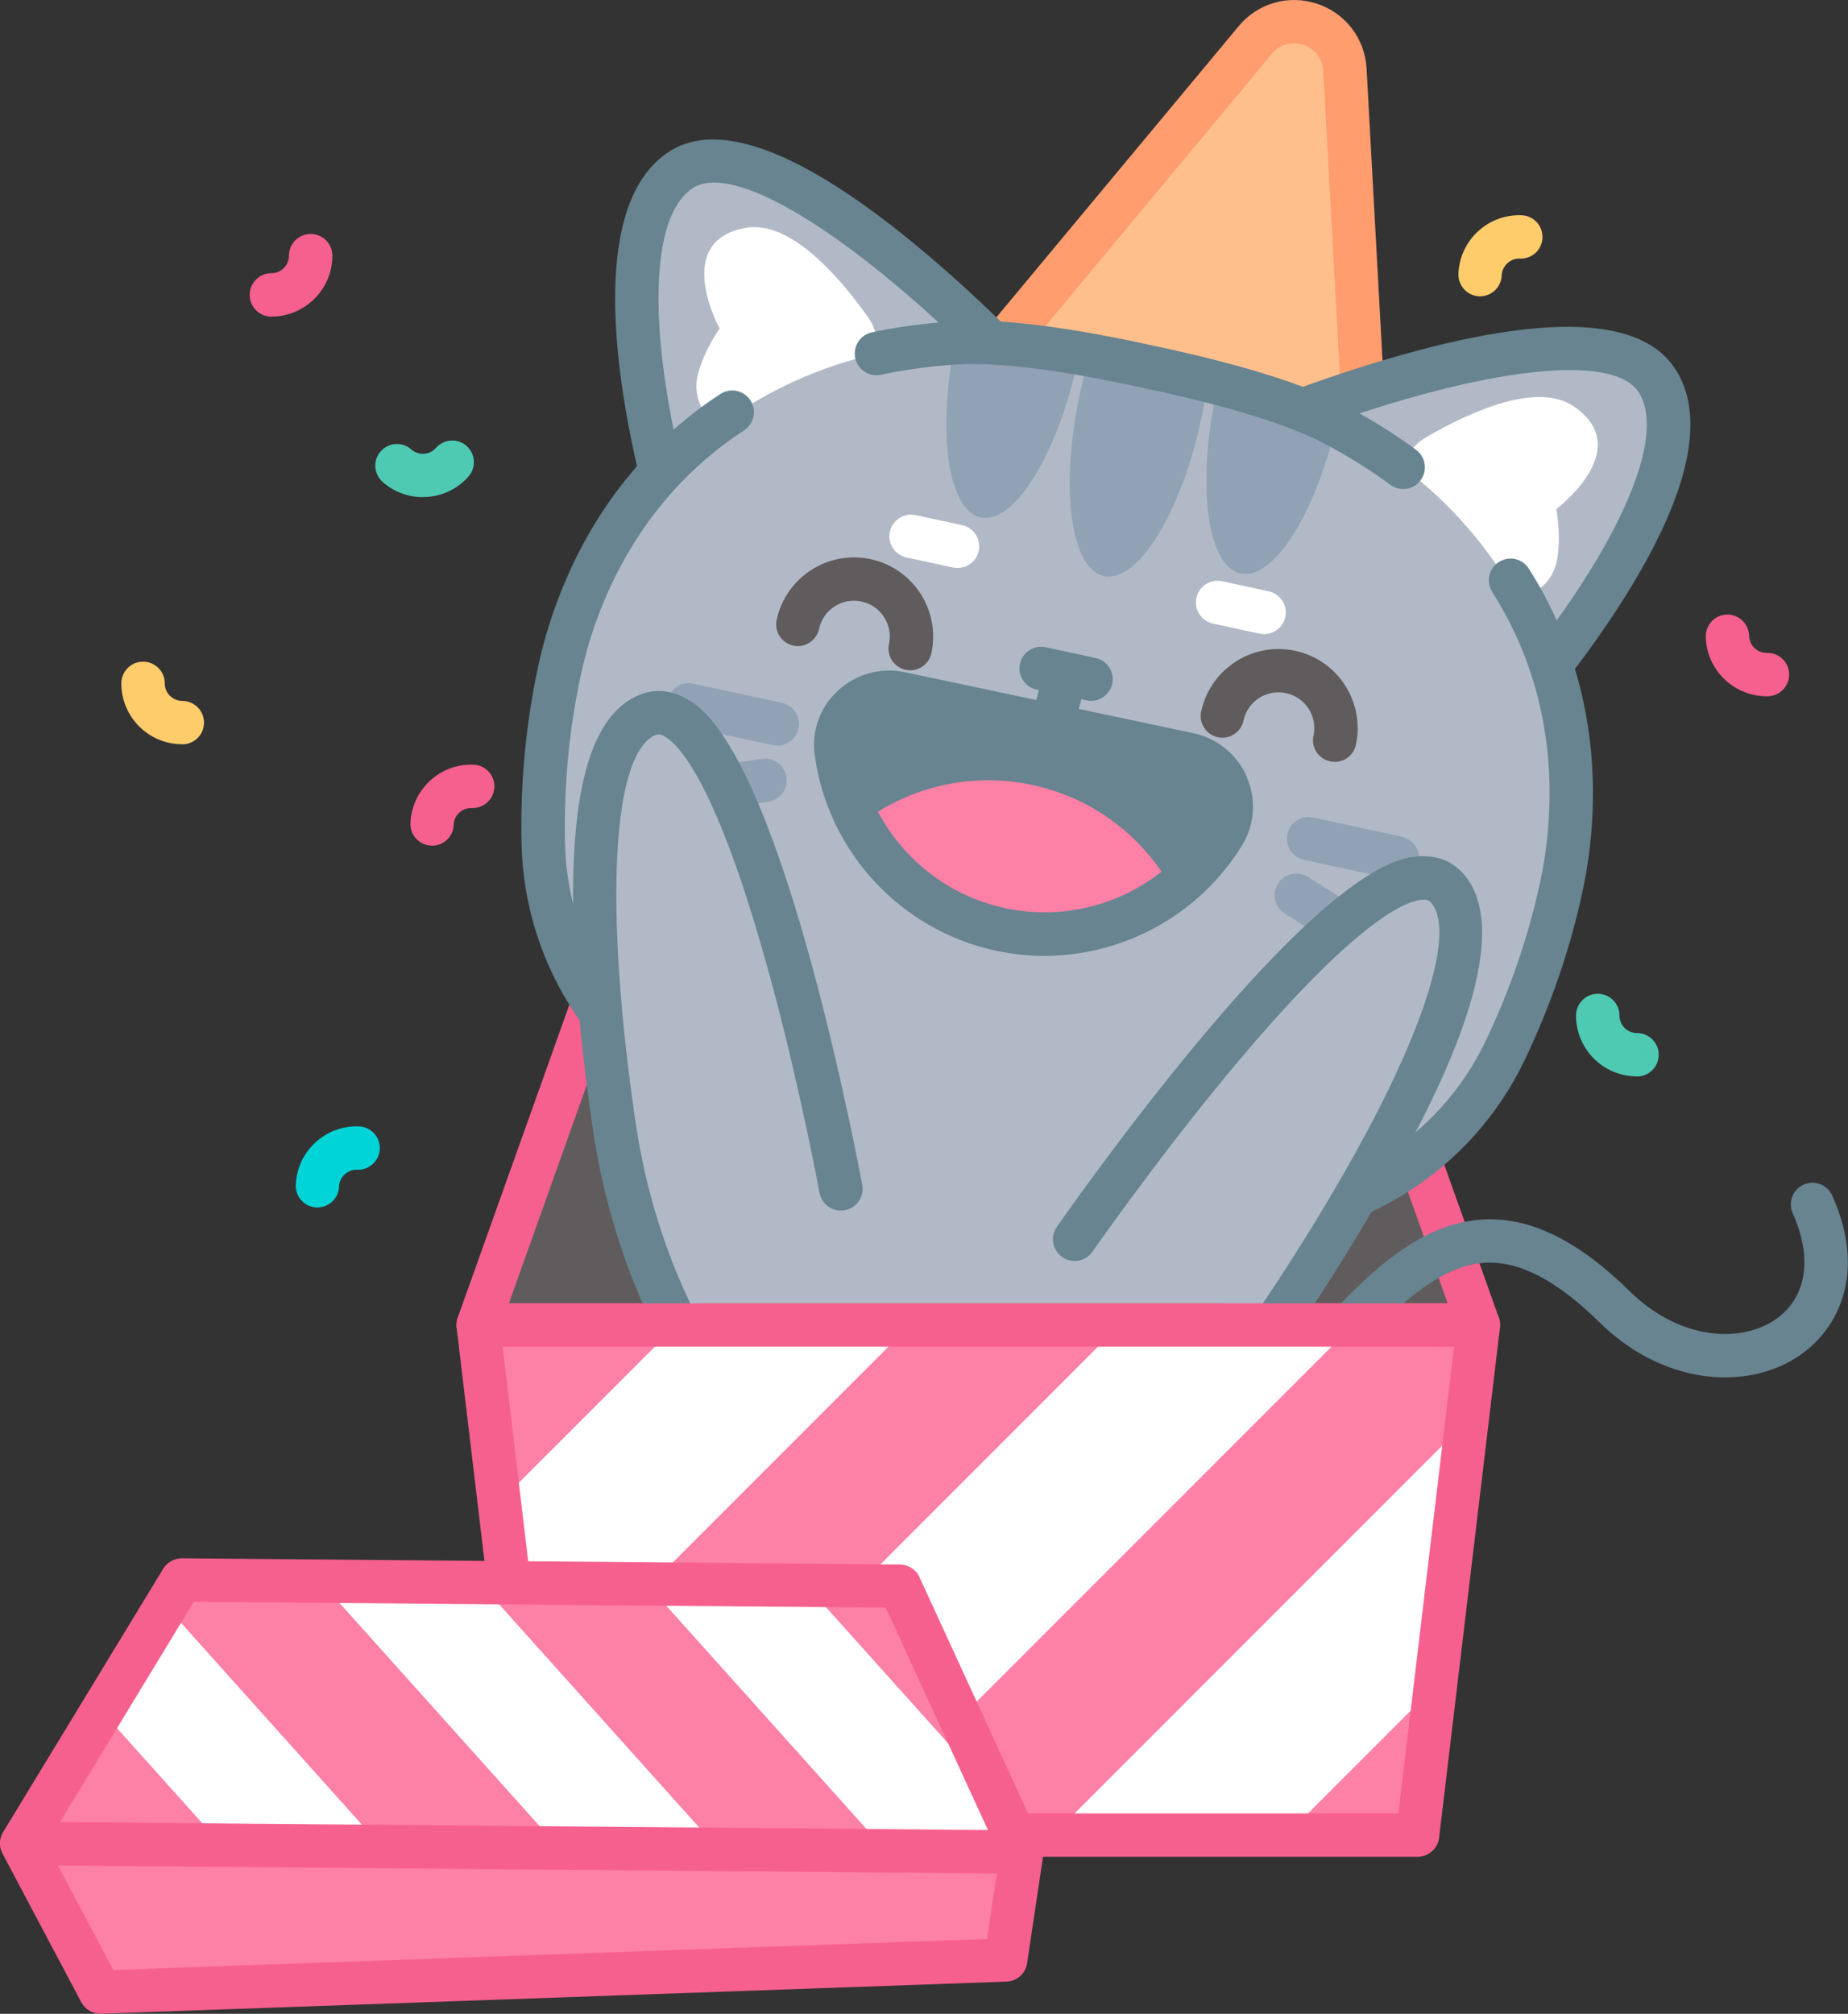 <?xml version="1.0" encoding="UTF-8"?>
<svg id="Capa_2" xmlns="http://www.w3.org/2000/svg" viewBox="0 0 202.56 220.69">
  <rect x="0" y="0" width="202.56" height="220.69" fill="#333333" stroke="none"/>
  <defs>
    <style>
      .cls-1 {
        fill: #f6608e;
      }

      .cls-2 {
        fill: #ffbf8c;
      }

      .cls-3 {
        fill: #ffcc6b;
      }

      .cls-4 {
        fill: #fff;
      }

      .cls-5 {
        fill: #678490;
      }

      .cls-6 {
        fill: #ff9d6f;
      }

      .cls-7 {
        fill: #4ecab3;
      }

      .cls-8 {
        fill: #00d4d7;
      }

      .cls-9 {
        fill: #fd80a6;
      }

      .cls-10 {
        fill: #b1b9c6;
      }

      .cls-11 {
        fill: #91a2b5;
      }

      .cls-12 {
        fill: #605c5d;
      }
    </style>
  </defs>
  <g id="OBJECTS">
    <g>
      <polygon class="cls-12" points="146.58 101.85 67.88 101.85 52.41 145.2 162.05 145.2 146.58 101.85"/>
      <g>
        <path class="cls-2" d="M149.82,51.6c-1.18.59-2.37,1.1-3.58,1.52-3.25,1.15-6.59,1.69-9.9,1.69-11.01,0-21.62-6.07-26.9-16.59l8.78-10.55,10.5-12.61,8.88-10.67c3.23-3.89,9.55-1.8,9.82,3.25l.93,16.99,1.47,26.96Z"/>
        <path class="cls-6" d="M136.37,57.17c-11.89,0-23.36-6.55-29.06-17.88-.42-.84-.31-1.86.3-2.59L135.77,2.87c2.1-2.53,5.47-3.49,8.59-2.46,3.12,1.03,5.25,3.82,5.43,7.1l2.4,43.96c.05.94-.46,1.83-1.31,2.25-4.66,2.34-9.63,3.45-14.52,3.45ZM112.28,38.52c7,12.21,22.17,17.24,35.08,11.61l-2.32-42.36c-.11-2.01-1.7-2.69-2.18-2.85-.48-.16-2.16-.56-3.45.99l-27.14,32.61Z"/>
      </g>
      <path class="cls-10" d="M74.19,145.2s-.39-.74-1-2.06c-2.93-6.33-4.88-13.06-5.89-19.96-1.89-12.97-4.89-40.81,3.47-44.75,10.95-5.17,80.07,9.74,87.92,18.97,7.84,9.23-19,47.8-19,47.8h-65.49Z"/>
      <path class="cls-1" d="M162.05,147.58H52.41c-.77,0-1.5-.38-1.94-1.01-.44-.63-.56-1.44-.3-2.17l15.47-43.35c.34-.95,1.23-1.58,2.24-1.58h78.7c1,0,1.9.63,2.24,1.58l15.47,43.35c.26.73.15,1.54-.3,2.17-.44.63-1.17,1.01-1.94,1.01ZM55.78,142.83h102.9l-13.77-38.6h-75.36l-13.77,38.6Z"/>
      <path class="cls-5" d="M140.2,156.76c-.53,0-1.06-.18-1.51-.54-1.01-.83-1.16-2.33-.33-3.34,8.26-10.07,15.4-18.76,24.21-19.24,5.14-.28,10.39,2.29,16.05,7.85,5.57,5.47,12.28,5.69,16.03,3.08,3.37-2.35,4.07-6.69,1.85-11.61-.54-1.2,0-2.6,1.19-3.14,1.2-.54,2.6,0,3.14,1.19,3.79,8.45.69,14.56-3.47,17.46-2.93,2.04-6.7,2.86-10.63,2.31-4.15-.58-8.11-2.62-11.44-5.9-4.65-4.57-8.73-6.69-12.47-6.5-6.72.36-13.24,8.31-20.79,17.51-.47.57-1.15.87-1.84.87Z"/>
      <g>
        <path class="cls-10" d="M181.61,41.7c-5.11-7.93-28.44-.55-38.82,3.23-4.36-1.73-10.14-3.3-16.83-4.71-6.68-1.47-12.59-2.42-17.28-2.65-7.91-7.73-26.12-24.06-34.04-18.95-7.87,5.07-4.31,24.43-2.23,33.16-6.12,6.61-9.55,14.55-11.09,21.7-1.33,6.18-1.93,12.51-1.78,19,.29,12.67,7.82,23.98,19.43,29.05,8.97,3.92,18.14,6.89,27.51,8.91,9.38,2.02,18.96,3.1,28.74,3.23,12.67.16,24.19-7.03,29.68-18.46,2.81-5.85,4.88-11.87,6.21-18.05,1.54-7.14,1.69-15.8-1.15-24.34,5.49-7.09,16.72-23.27,11.65-31.14Z"/>
        <g>
          <path class="cls-11" d="M131.64,46.05c-2.21,10.23-6.97,17.87-10.63,17.08-3.67-.79-4.85-9.72-2.65-19.95.3-1.4.65-2.75,1.04-4.04,4.36.74,8.67,1.67,12.95,2.8-.17,1.33-.41,2.71-.71,4.1Z"/>
          <g>
            <path class="cls-11" d="M118.11,39.62c-2.21,10.22-6.96,17.88-10.63,17.08-3.52-.76-4.76-9.1-2.87-18.86,2.41-.1,4.86-.02,7.32.26,2.11.24,4.21.52,6.31.86-.04.22-.09.43-.13.65Z"/>
            <path class="cls-11" d="M146.39,46.77c-2.29,9.71-6.87,16.85-10.41,16.08-3.67-.79-4.84-9.73-2.64-19.95.05-.22.09-.43.15-.65,2.35.64,4.68,1.35,7,2.11,2.04.67,4.01,1.48,5.89,2.4Z"/>
          </g>
        </g>
        <path class="cls-4" d="M170.58,55.78s.54,2.62.13,5.35c-.37,2.52-2.28,4.09-4.4,4.46-3.1-5.56-7.35-10.48-12.51-14.37.35-1.34,1.2-2.54,2.51-3.3,5.27-3.05,12.28-6.05,16.21-3.37,6.84,4.68-1.93,11.23-1.93,11.23Z"/>
        <path class="cls-4" d="M78.88,36s-1.57,2.17-2.33,4.82c-.7,2.45.39,4.67,2.17,5.88,5.12-3.79,11.02-6.52,17.33-7.93.24-1.36-.04-2.8-.92-4.04-3.54-4.95-8.69-10.58-13.38-9.76-8.16,1.44-2.87,11.03-2.87,11.03Z"/>
        <path class="cls-5" d="M183.6,40.41c-5.46-8.46-25-3.69-40.79,1.98-4.2-1.58-9.67-3.09-16.34-4.5-6.67-1.47-12.29-2.36-16.77-2.65-12.05-11.67-27.89-24.08-36.35-18.63-8.55,5.52-6.05,23.45-3.53,34.48-6.83,7.8-9.66,16.53-10.82,21.88-1.37,6.34-1.99,12.92-1.83,19.56.31,13.53,8.5,25.77,20.85,31.18.31.14.63.2.95.2.92,0,1.79-.53,2.18-1.42.53-1.2-.02-2.6-1.22-3.13-10.67-4.67-17.74-15.24-18-26.93-.14-6.26.44-12.47,1.73-18.45,1.42-6.58,5.64-18.82,17.9-26.82,1.1-.72,1.41-2.19.69-3.29-.72-1.1-2.19-1.41-3.29-.69-1.88,1.22-3.58,2.54-5.13,3.91-2.78-13.82-2.03-23.81,2.11-26.48,3.96-2.56,14.3,3.17,26.94,14.73-2.52.23-4.97.58-7.31,1.08-1.28.27-2.1,1.54-1.83,2.82.27,1.28,1.54,2.1,2.82,1.83,2.62-.56,5.41-.94,8.27-1.12,4.56-.29,11.5.58,20.64,2.6,9.14,1.93,15.82,4,19.85,6.14,2.54,1.35,4.92,2.85,7.08,4.44.42.31.92.46,1.41.46.73,0,1.45-.33,1.91-.97.78-1.06.55-2.54-.5-3.32-1.92-1.42-4.01-2.76-6.21-4,16.28-5.32,28.05-6.28,30.61-2.31,2.67,4.14-.76,13.54-8.99,25-.85-1.89-1.86-3.79-3.06-5.68-.71-1.11-2.17-1.43-3.28-.72-1.11.71-1.43,2.17-.73,3.28,7.88,12.35,6.67,25.23,5.25,31.82-1.29,5.98-3.32,11.87-6.03,17.52-5.07,10.54-15.86,17.25-27.51,17.11-1.32-.02-2.39,1.03-2.41,2.35-.02,1.31,1.03,2.39,2.35,2.41.15,0,.29,0,.44,0,13.32,0,25.62-7.74,31.42-19.81,2.87-5.98,5.03-12.23,6.39-18.57,1.16-5.35,2.17-14.47-.83-24.39,2.9-3.83,6.62-9.2,9.28-14.7,3.82-7.91,4.4-14.02,1.72-18.18Z"/>
        <g>
          <path class="cls-12" d="M146.29,83.49c-.17,0-.33-.02-.5-.05-1.28-.28-2.1-1.54-1.82-2.82.46-2.12-.89-4.21-3.01-4.66-2.12-.46-4.21.89-4.66,3.01-.28,1.28-1.54,2.1-2.82,1.82-1.28-.28-2.1-1.54-1.82-2.82,1.01-4.68,5.63-7.66,10.31-6.65,4.68,1.01,7.66,5.63,6.65,10.31-.24,1.11-1.22,1.87-2.32,1.87Z"/>
          <path class="cls-12" d="M99.76,73.45c-.17,0-.33-.02-.5-.05-1.28-.28-2.1-1.54-1.82-2.82.46-2.12-.89-4.21-3.01-4.66-2.12-.46-4.21.89-4.66,3.01-.28,1.28-1.54,2.1-2.82,1.82-1.28-.28-2.1-1.54-1.82-2.82,1.01-4.68,5.63-7.66,10.31-6.65,4.68,1.01,7.66,5.63,6.65,10.31-.24,1.11-1.22,1.87-2.32,1.87Z"/>
        </g>
        <g>
          <g>
            <path class="cls-11" d="M153.16,96.38c-.17,0-.33-.02-.5-.05l-9.73-2.1c-1.28-.28-2.1-1.54-1.82-2.82.28-1.28,1.54-2.1,2.82-1.82l9.73,2.1c1.28.28,2.1,1.54,1.82,2.82-.24,1.11-1.22,1.87-2.32,1.87Z"/>
            <path class="cls-11" d="M149.42,105.14c-.44,0-.88-.12-1.27-.37l-7.33-4.67c-1.11-.7-1.43-2.17-.73-3.28.71-1.11,2.17-1.43,3.28-.73l7.33,4.67c1.11.7,1.43,2.17.73,3.28-.45.71-1.22,1.1-2.01,1.1Z"/>
          </g>
          <g>
            <path class="cls-11" d="M85.2,81.71c-.17,0-.33-.02-.5-.05l-9.73-2.1c-1.28-.28-2.1-1.54-1.82-2.82.28-1.28,1.54-2.1,2.82-1.82l9.73,2.1c1.28.28,2.1,1.54,1.82,2.82-.24,1.11-1.22,1.87-2.32,1.87Z"/>
            <path class="cls-11" d="M75.26,89.13c-1.16,0-2.18-.85-2.35-2.04-.19-1.3.72-2.5,2.01-2.69l8.6-1.23c1.3-.19,2.5.72,2.69,2.01.19,1.3-.72,2.5-2.01,2.69l-8.6,1.23c-.11.02-.23.02-.34.02Z"/>
          </g>
        </g>
        <g>
          <path class="cls-4" d="M138.56,69.49c-.17,0-.33-.02-.5-.05l-5.1-1.1c-1.28-.28-2.1-1.54-1.82-2.82.28-1.28,1.54-2.1,2.82-1.82l5.1,1.1c1.28.28,2.1,1.54,1.82,2.82-.24,1.11-1.22,1.87-2.32,1.87Z"/>
          <path class="cls-4" d="M104.96,62.24c-.17,0-.33-.02-.5-.05l-5.1-1.1c-1.28-.28-2.1-1.54-1.82-2.82.28-1.28,1.54-2.1,2.82-1.82l5.1,1.1c1.28.28,2.1,1.54,1.82,2.82-.24,1.11-1.22,1.87-2.32,1.87Z"/>
        </g>
        <g>
          <path class="cls-5" d="M130.34,82.67c3.93.83,5.89,5.31,3.78,8.73-1.48,2.41-3.38,4.49-5.57,6.18-5.16,3.96-11.95,5.73-18.81,4.27-6.86-1.45-12.36-5.81-15.49-11.53-1.32-2.43-2.21-5.1-2.59-7.9-.54-3.98,3.06-7.29,6.99-6.46l31.69,6.7Z"/>
          <path class="cls-9" d="M128.56,97.58c-5.16,3.96-11.95,5.73-18.81,4.27-6.86-1.45-12.36-5.81-15.49-11.53,5.16-3.98,11.96-5.76,18.84-4.31,6.86,1.45,12.36,5.83,15.47,11.56Z"/>
        </g>
        <path class="cls-5" d="M136.68,85.16c-1.06-2.46-3.25-4.26-5.86-4.81l-12.58-2.66.29-1.06.56.12c.17.04.34.05.5.05,1.09,0,2.08-.76,2.32-1.87.28-1.28-.54-2.55-1.82-2.82l-5.47-1.18c-1.28-.28-2.55.54-2.82,1.82-.28,1.28.54,2.55,1.82,2.82l.26.06-.3,1.08-14.43-3.05c-2.62-.55-5.34.2-7.31,2.03-1.97,1.83-2.89,4.4-2.54,7.06,1.44,10.61,9.45,19.23,19.93,21.45,1.74.37,3.5.55,5.23.55,8.7,0,16.99-4.49,21.67-12.09,1.4-2.28,1.6-5.01.54-7.48ZM132.1,90.15c-4.56,7.42-13.35,11.19-21.87,9.39-8.52-1.8-15.03-8.81-16.2-17.44-.15-1.1.24-2.17,1.06-2.94.66-.61,1.49-.94,2.36-.94.24,0,.49.03.73.08l31.67,6.7c1.12.24,2.02.98,2.48,2.04.44,1.03.36,2.17-.22,3.12Z"/>
      </g>
      <path class="cls-10" d="M117.8,135.82s33.04-47.64,40.89-38.41c7.84,9.23-19,47.8-19,47.8l-21.88-9.39Z"/>
      <path class="cls-10" d="M92.17,130.29s-10.46-57.03-21.41-51.85c-8.35,3.95-5.36,31.78-3.47,44.75,1.01,6.9,2.96,13.63,5.89,19.96.61,1.31,1,2.06,1,2.06l17.98-14.92Z"/>
      <path class="cls-5" d="M74.19,147.58c-.85,0-1.67-.46-2.1-1.26-.02-.03-.43-.81-1.06-2.17-2.98-6.43-5.03-13.37-6.08-20.62-1.01-6.9-2.19-17.03-2.13-26.12.08-12.05,2.35-18.96,6.94-21.12,1.68-.79,3.47-.75,5.18.13,1.74.89,7.02,3.6,14.02,29.24,3.35,12.27,5.53,24.08,5.55,24.2.24,1.29-.62,2.53-1.91,2.77-1.29.23-2.53-.62-2.77-1.91-.02-.12-2.17-11.76-5.47-23.83-5.82-21.29-10.05-25.44-11.6-26.24-.45-.23-.7-.2-.99-.07-4.71,2.23-5.55,18.82-2.13,42.26.99,6.79,2.91,13.29,5.69,19.3.57,1.23.94,1.94.95,1.95.61,1.16.17,2.6-.99,3.21-.35.19-.73.28-1.11.28Z"/>
      <path class="cls-5" d="M139.68,147.58c-.47,0-.94-.14-1.35-.43-1.08-.75-1.34-2.23-.59-3.31.07-.1,6.71-9.68,12.31-20.23,6.69-12.61,9.24-21.83,6.83-24.67-.2-.24-.42-.37-.93-.35-1.74.09-7.32,2.12-21.41,19.14-7.98,9.64-14.72,19.34-14.79,19.43-.75,1.08-2.23,1.35-3.31.6-1.08-.75-1.35-2.23-.6-3.31.07-.1,6.92-9.96,15.04-19.76,16.95-20.47,22.88-20.76,24.83-20.85,1.93-.1,3.58.6,4.78,2.02,5.95,7-3.25,24.32-6.27,30.01-5.73,10.8-12.52,20.58-12.59,20.68-.46.66-1.2,1.02-1.95,1.02Z"/>
      <polygon class="cls-9" points="162.05 145.2 160.8 155.7 157.33 184.77 155.38 201.11 59.08 201.11 57.46 187.51 54.72 164.64 52.41 145.2 162.05 145.2"/>
      <polygon class="cls-4" points="99.76 145.2 57.46 187.51 54.72 164.64 74.16 145.2 99.76 145.2"/>
      <polygon class="cls-4" points="148.33 145.2 92.42 201.11 66.83 201.11 122.74 145.2 148.33 145.2"/>
      <polygon class="cls-4" points="160.8 155.7 157.33 184.77 140.99 201.11 115.4 201.11 160.8 155.7"/>
      <path class="cls-1" d="M155.38,203.48H59.08c-1.2,0-2.22-.9-2.36-2.09l-6.67-55.9c-.08-.67.13-1.35.58-1.86.45-.51,1.1-.8,1.78-.8h109.64c.68,0,1.33.29,1.78.8.45.51.66,1.18.58,1.86l-6.67,55.9c-.14,1.19-1.16,2.09-2.36,2.09ZM61.19,198.73h92.09l6.1-51.15H55.09l6.1,51.15Z"/>
      <g>
        <polygon class="cls-9" points="112.02 202.96 97.12 202.83 78.8 202.68 61.3 202.52 61.3 202.52 41.82 202.36 24.32 202.2 2.37 202.02 11.17 187.54 18.19 176 19.92 173.15 35.07 173.28 52.57 173.43 70.89 173.58 88.39 173.73 98.62 173.82 109.3 197.05 112.02 202.96"/>
        <polygon class="cls-4" points="41.82 202.36 24.32 202.2 11.17 187.54 18.19 176 41.82 202.36"/>
        <polygon class="cls-4" points="78.8 202.68 61.3 202.52 61.3 202.52 35.07 173.28 52.57 173.43 78.8 202.68"/>
        <polygon class="cls-4" points="112.02 202.96 97.12 202.83 70.89 173.58 88.39 173.73 109.3 197.05 112.02 202.96"/>
        <polygon class="cls-9" points="2.37 202.02 11.01 218.31 110.24 214.79 112.01 202.96 2.37 202.02"/>
        <path class="cls-1" d="M114.17,201.97l-13.39-29.14c-.38-.84-1.22-1.37-2.14-1.38l-78.7-.68c-.84.01-1.62.43-2.05,1.14L.34,200.78c-.44.72-.46,1.61-.07,2.34h0s8.64,16.3,8.64,16.3c.41.78,1.22,1.26,2.1,1.26.03,0,.06,0,.08,0l99.23-3.52c1.14-.04,2.1-.89,2.26-2.02l1.77-11.83h0c.07-.45,0-.92-.19-1.34ZM21.25,175.53l75.84.65,11.2,24.37-101.72-.87,14.67-24.14ZM12.42,215.89l-6.08-11.46,102.92.88-1.07,7.18-95.77,3.4Z"/>
      </g>
      <path class="cls-1" d="M29.75,34.7c-1.31,0-2.38-1.06-2.38-2.38s1.06-2.38,2.38-2.38c1.06,0,1.92-.86,1.92-1.92,0-1.31,1.06-2.38,2.38-2.38s2.38,1.06,2.38,2.38c0,3.68-2.99,6.67-6.67,6.67Z"/>
      <path class="cls-3" d="M19.97,81.56c-3.68,0-6.67-2.99-6.67-6.67,0-1.31,1.06-2.38,2.38-2.38s2.38,1.06,2.38,2.38c0,1.06.86,1.92,1.92,1.92,1.31,0,2.38,1.06,2.38,2.38s-1.06,2.38-2.38,2.38Z"/>
      <path class="cls-7" d="M179.42,117.96c-3.68,0-6.67-2.99-6.67-6.67,0-1.31,1.06-2.38,2.38-2.38s2.38,1.06,2.38,2.38c0,1.06.86,1.92,1.92,1.92,1.31,0,2.38,1.06,2.38,2.38s-1.06,2.38-2.38,2.38Z"/>
      <path class="cls-8" d="M34.79,132.32s-.06,0-.09,0c-1.31-.05-2.33-1.15-2.28-2.47.07-1.78.83-3.43,2.14-4.64,1.31-1.21,3.01-1.84,4.79-1.77,1.31.05,2.33,1.15,2.28,2.47-.05,1.31-1.17,2.33-2.47,2.28-.51-.03-1,.16-1.38.51-.38.35-.6.82-.62,1.34-.05,1.28-1.1,2.28-2.37,2.28Z"/>
      <path class="cls-1" d="M47.36,92.67s-.06,0-.09,0c-1.31-.05-2.33-1.15-2.28-2.46.07-1.78.83-3.43,2.13-4.64,1.31-1.21,3.01-1.84,4.79-1.77,1.31.05,2.33,1.15,2.28,2.47-.05,1.31-1.17,2.33-2.47,2.28-.51-.02-1,.16-1.38.51-.38.35-.6.82-.61,1.34-.05,1.28-1.1,2.28-2.37,2.28Z"/>
      <path class="cls-1" d="M193.64,76.3c-3.61,0-6.59-2.9-6.67-6.52-.03-1.31,1.01-2.4,2.32-2.43,1.3-.03,2.4,1.01,2.43,2.32.02,1.05.88,1.88,1.92,1.88.03,0,.07,0,.1,0,1.29,0,2.34,1.03,2.37,2.32.03,1.31-1.01,2.4-2.32,2.43-.05,0-.1,0-.15,0Z"/>
      <path class="cls-3" d="M162.23,32.47s-.06,0-.09,0c-1.31-.05-2.33-1.15-2.28-2.47.14-3.68,3.25-6.56,6.93-6.41,1.31.05,2.33,1.15,2.28,2.47-.05,1.31-1.14,2.33-2.47,2.28-1.05-.05-1.95.79-2,1.85-.05,1.28-1.1,2.28-2.37,2.28Z"/>
      <path class="cls-7" d="M46.35,54.48c-1.63,0-3.18-.58-4.41-1.67-.98-.87-1.08-2.37-.21-3.35.87-.98,2.37-1.08,3.35-.21.38.34.88.51,1.39.48.51-.03.98-.26,1.32-.65.87-.98,2.37-1.08,3.35-.21.98.87,1.08,2.37.21,3.35-1.18,1.34-2.81,2.13-4.59,2.24-.14,0-.28.01-.42.01Z"/>
    </g>
  </g>
</svg>